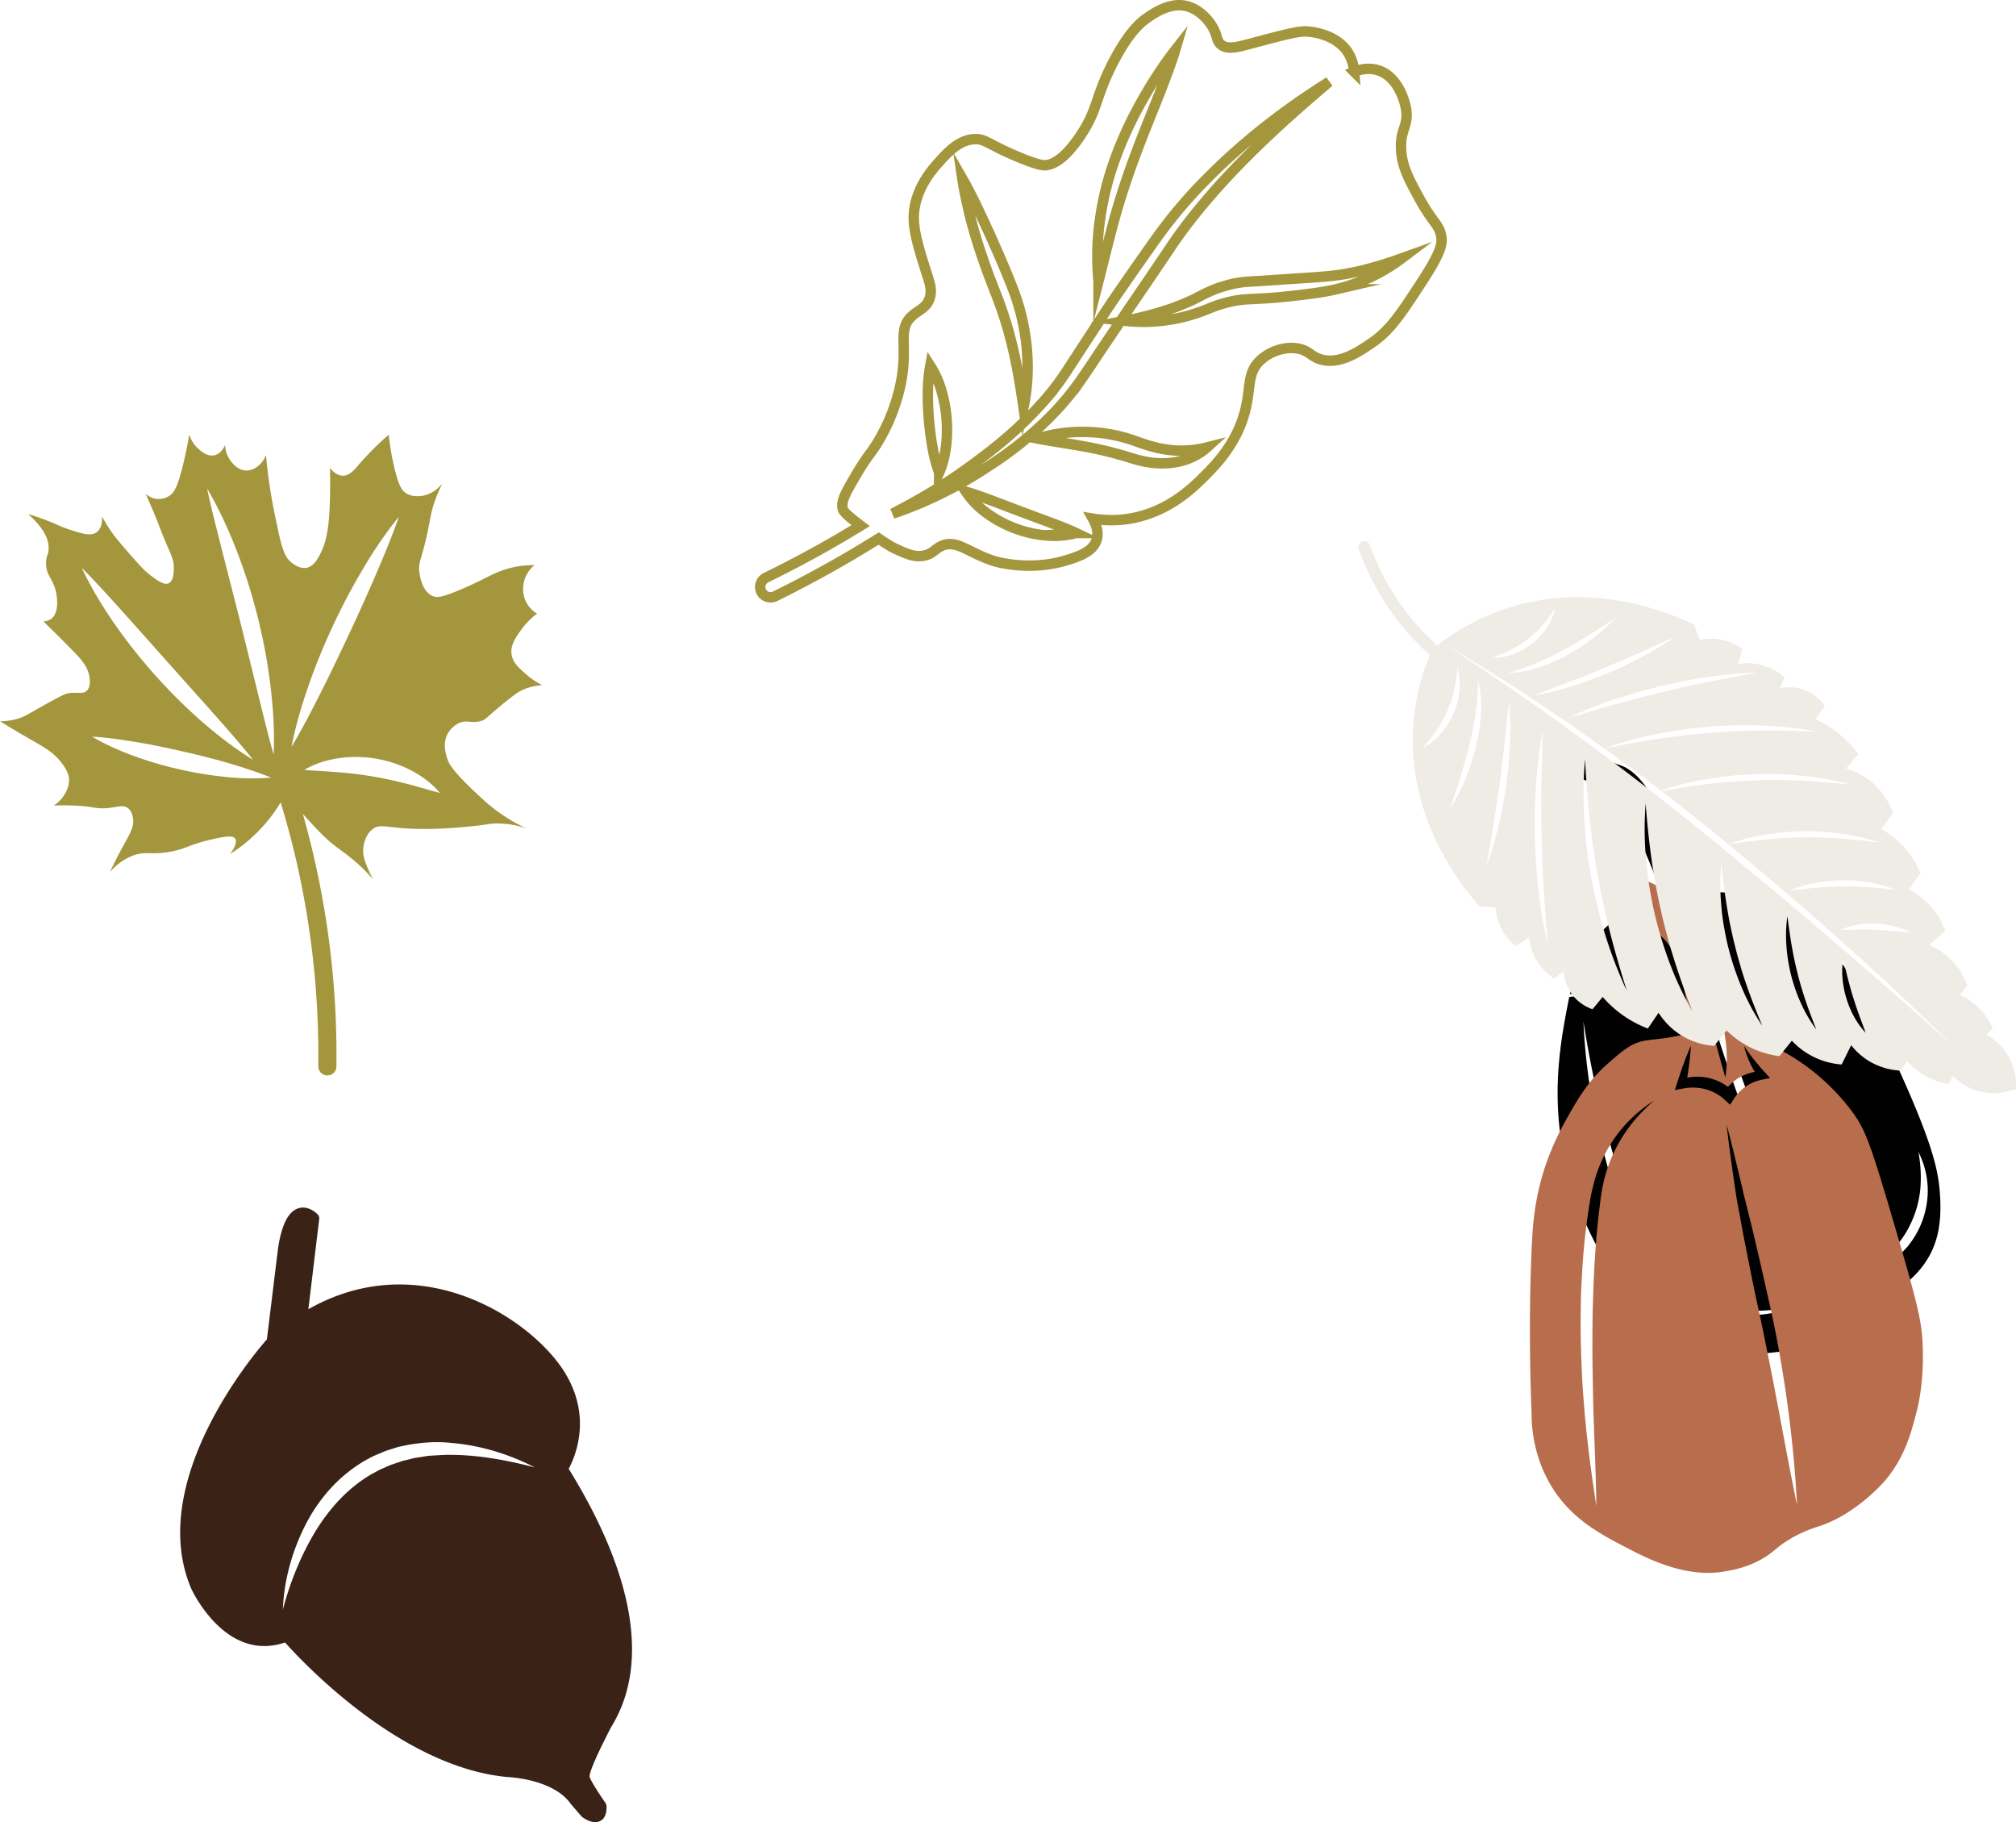 
      <svg
        id="Layer_1"
        data-name="Layer 1"
        xmlns="http://www.w3.org/2000/svg"
        viewBox="0 0 1934.47 1748.15"
      >
        <defs>
          <style>
            .cls-1 {
              fill: #eaa94b;
            }
            .cls-2 {
              fill: #010101;
            }
            .cls-3 {
              fill: #3a2217;
            }
            .cls-4 {
              fill: #a4963d;
            }
            .cls-5 {
              fill: #b86e4c;
            }
            .cls-6 {
              fill: none;
              stroke: #a4963d;
              stroke-miterlimit: 10;
              stroke-width: 10px;
            }
            .cls-7 {
              fill: #efece6;
            }
          </style>
        </defs>
        <symbol id="cls-1" viewbox="0 0 50 50">
        <title> cls-1</title>
        <path
          class="cls-1"
          d="M314.72,608.11c.1-.2,5.2-19,17.2-19.6h.3c1.8,1,6.8,5.1,3.8,16.7-1.8,7,.2,12.9,5.3,16.1,10.1,6.2,29,.4,45.8-14.3l3.1-2.7c24-20.9,56.9-49.4,54.4-92.2,0-.5-.1-12.4,10.9-13h0c11-.5,13.2,5.4,16,12.9l.6,1.7c1.8,4.6,9.8,8.8,20.2,8.1,20.2-1.5,57.9-21.8,83.8-140.7.2-1.3,5.6-32.9-15-68.4-.2-1.6-.4-6.1,2-8.8,1.8-2,4.9-2.8,9.3-2.5,12.2,1,25.8,1.2,32.7-8,5.7-7.7,5.1-20-1.8-37.6-13-33.1-29.5-51.3-40.4-63.3-2.6-2.8-4.8-5.3-6.7-7.6,0-11.8-1.5-87.5-28.6-142.4-1.4-4.3-5.9-9.7-12.7-7.7a4.3,4.3,0,0,0-2.4,1.8c-.3.5-3,5.3.5,12.7,2.5,5.3,20.8,53.1,23.8,96.7-.6,2.3-4.8,14.2-27.4,18.5-14.6,2.8-87.4,18.4-84.3,53.9,2.3,26.2,8.2,32.7,15.7,40.8.9,1,1.8,2,2.8,3,2.6,2.9,5.5,7.2,4.8,10.7-.5,2.7-3.2,5.2-7.8,7.5-29.3,14.4-58,19.5-85.4,15-40.8-6.6-48.4,12.9-53,24.5-.4.9-.7,1.9-1.1,2.7-5.8,13.7-3.4,45.8,17.7,57.3a30.36,30.36,0,0,1,15.5,23c.6,5.9-.9,11.2-3.9,13.7-7.7,6.6-33.5,12.3-81.2-7.6-18.5-7.7-37.4-7.1-54.5,1.8-20.8,10.8-35.4,32.1-38.6,46.6-4.5,20.3,2.1,30.7,9.8,42.8.9,1.5,1.9,3,2.9,4.6,5,8.1,5.5,11,5,12-.2.5-1.5,2.1-9.4,3.3-21.6,3.3-71.5,15-69.6,51.4,2,37.4,28.4,39.4,47.7,40.9l1.2.1c10.2.8,13.1,2.2,13.9,2.7-.2.6-1,2.1-4,5.2-5.7,5.9-9.6,19.1-5.4,32,3.4,10.3,12.9,23.5,38.9,27.8a93.41,93.41,0,0,0,20.5,1.1c42.7-2,86.2-30.6,107-72.6C314.52,608.61,314.62,608.41,314.72,608.11Zm-93.4-40c38-16.7,74.8-35.7,109.4-58a547.17,547.17,0,0,0,95.5-77.2,493.69,493.69,0,0,0,40-46.6,436.34,436.34,0,0,0,33.6-51.4,435.15,435.15,0,0,0,26.2-55.7c7.4-19.2,13.6-39,17.3-59.4-1.3,20.8-6.1,41.2-12.2,61.2a370.09,370.09,0,0,1-23.8,58,399.12,399.12,0,0,1-32.9,53.6,454,454,0,0,1-40.5,48.1c-7.5,7.3-14.9,14.8-22.9,21.6-7.7,7.1-15.9,13.6-24.1,20.2-16.7,12.6-33.8,24.7-52,35.1A542.14,542.14,0,0,1,221.32,568.11Z"
          transform="translate(633.6 678.05)"
        /></symbol>
        <path
          class="cls-2"
          d="M946.6,579.5c13.4,12.4,29.9,27.2,56.1,35.8,27.7,9,51,6.1,82.9,2,29.8-3.8,43.9-10.3,53.2-16a104.94,104.94,0,0,0,21.8-17.7c2.3-.2,16.7-1.9,24.7-14a29.7,29.7,0,0,0,4.7-12.8,87.54,87.54,0,0,0,26.1-27.2c10.3-17,13.7-36.5,11.7-63.6-1.6-20.8-6.4-47-44.6-129.4-18.7-40.4-32-65.2-50.2-91.7-18.8-27.3-32-40.6-49.6-50.1-19-10.2-39.2-13.7-45-14.7a166,166,0,0,0-34.7-2c-9.2-20.2-17.9-36.7-24.8-49.1-8.4-15.2-15.3-26.5-22.7-37.3-10.4-15.2-15.7-22.9-23.5-29.1-11.5-9-13-4.6-34.8-16.9C881.3,36.4,874,29.2,866,32.4c-5.2,2.1-8.4,7.6-9.3,9A24.52,24.52,0,0,0,853.5,56c3.2,1.5,8.2,3.8,14.3,6.5,19.1,8.3,24.7,9.2,31.9,13.3,9,5.1,13.9,12,23.9,25.8,14,19.4,21.3,37,27.7,52.8,5.3,13.1,9,24.4,11.5,32.8a93.29,93.29,0,0,0-25.5,5.6c-21.8,8.3-34.3,22.8-39.6,29.1-14.7,17.4-21,36.3-24.8,53.3,2.1.8,4.4,1.6,6.8,2.4-2,.2-4.5.5-7.5.8-.3,1.3-.5,2.6-.8,3.9-8.5,43.7-21.7,111.2,8.1,192.1C887.4,495.6,904.5,540.6,946.6,579.5Zm192.6-7.9a32.12,32.12,0,0,1-5.7,5.4c-2,1.5-3.8,2.7-5.9,4.1a29,29,0,0,1-7.3,3.4,18.59,18.59,0,0,1-9.1.3,20.82,20.82,0,0,1-4-1.4,17.85,17.85,0,0,1-3.9-2.4,17.47,17.47,0,0,1-5-7.2,31.92,31.92,0,0,1-1.3-3.7,7.58,7.58,0,0,1-.3-2.8,15,15,0,0,1,.2-2.2,16.13,16.13,0,0,1,3.4-7.8,16.43,16.43,0,0,1,3-2.9c1.1-.8,2-1.3,3-1.9,4-2.3,8.5-4.8,13.3-4.8-4.2,2.1-7.3,5.2-10.5,8.4-.7.8-1.7,1.6-2.3,2.4a11,11,0,0,0-2.6,7.4,4.48,4.48,0,0,0,.1,1.2c0,.3.2.8.2.6.4.8.9,1.9,1.3,2.7a11.19,11.19,0,0,0,3,3.8,9.33,9.33,0,0,0,2,1,13.57,13.57,0,0,0,2.5.7,10,10,0,0,0,4.5-.3,22.46,22.46,0,0,0,5.1-2.3c1.8-1,3.8-2.3,5.5-3.4,3.5-2.3,6.4-4.9,7.5-7.8s.5-6.7-2-10c-2.2-3.2-6.3-5.3-11-5.6a14.82,14.82,0,0,1,14.3,2.4,18.53,18.53,0,0,1,4.9,6.4,15,15,0,0,1,.9,8.7A17.08,17.08,0,0,1,1139.2,571.6Zm77-107.9a85.06,85.06,0,0,1-8.6,37.4,86.13,86.13,0,0,1-10.5,16.4,74.55,74.55,0,0,1-14.4,13.1,64.6,64.6,0,0,1-35.8,11.6c11.8-4,22.5-9.7,31.4-17.5a86.22,86.22,0,0,0,21-27.7,99.6,99.6,0,0,0,9.7-33.7,130.51,130.51,0,0,0-1.8-36.2A82.12,82.12,0,0,1,1216.2,463.7ZM1012.5,284.3c5.2,14.7,10.2,29.5,15.5,44.1s10.4,29.4,15.8,44c10.6,29.4,21.6,58.3,35.5,86a663.91,663.91,0,0,0,47.8,80.1,422,422,0,0,1-54.3-76.7,448.69,448.69,0,0,1-20.7-42.4c-6.2-14.5-11.7-29.2-17.1-43.8s-10.4-29.5-15.4-44.4c-4.8-14.9-9.7-29.8-14.1-44.8-8.9-30-17-60.2-23.7-90.8C992.3,225.2,1002.3,254.8,1012.5,284.3ZM945.8,524.4l-3.8-5.1a162.31,162.31,0,0,1-13.4-21.9c-7.6-15.4-12.8-31.5-17.3-47.6-2.2-8.1-4.4-16.1-6.5-24.2s-4.1-16.2-5.9-24.4A573.68,573.68,0,0,1,885.8,302c5.2,32.9,11.7,65.5,20.1,97.5,4.3,15.9,8.9,31.9,13.7,47.8s9.8,31.5,17.2,45.9A157,157,0,0,0,949.3,514l3.6,4.9,3.8,4.9c2.5,3.3,5.1,6.4,7.7,9.5,10.5,12.5,22.6,23.4,36.5,31.6a105.42,105.42,0,0,0,45.9,14.2c16.3,1.2,32.8-1.7,48.5-7.3a110,110,0,0,1-48.6,11.9,90.25,90.25,0,0,1-12.7-.8l-6.4-.9c-2.1-.4-4.2-.9-6.3-1.4a102.18,102.18,0,0,1-23.9-9.3c-15.2-8-28.3-19.5-39.6-32.2-2.8-3.2-5.5-6.4-8.2-9.7Z"
          transform="translate(633.6 678.05)"
        />
        <path
          class="cls-3"
          d="M-51.6,1054.9a6.93,6.93,0,0,0-.9-3.1c-5.3-7.5-14.1-21.1-15.4-25.2-.2-2,1.4-10.2,19.5-45.3l.4-.9c.3-.6.8-1.3,1.3-2.3,36.2-59.3,22-144.7-41.2-247,6.5-12.1,26.1-56.7-12.4-104.6-40-49.8-138.5-104.8-237.4-48.5l10.4-86.6a5.16,5.16,0,0,0-1.4-4.3c-3.1-3.3-10.4-8.4-18.4-6-9.8,3-16.2,15.5-19.7,38.4v.1l-10.7,87.3c-13,14.7-115.7,136.7-72.8,238.7.2.5,13.2,29.2,37.5,45.2,13.9,9.1,31.6,14.1,52.7,6.9,16.9,18.9,111.2,119.7,213.4,129.1.5,0,44.4,1.7,61,26.1l.4.4,9.4,10.9a4.62,4.62,0,0,0,.7.7c1.6,1.3,10.1,7.6,17.2,4.2C-53.6,1067.2-51.4,1062.3-51.6,1054.9ZM-200.7,717.7c-6.7-.2-13.2.5-19.9.8-3.3.2-6.5.9-9.8,1.4l-4.9.7-4.8,1.2c-3.1.9-6.4,1.3-9.4,2.5l-9.3,3.1-8.9,3.9c-3,1.3-5.7,3.1-8.6,4.5-22.6,12.8-40.8,32.7-54.7,55.4-13.8,22.9-24.1,48.2-31.2,74.9,1.1-27.6,8.6-55.2,21.3-80.4a157.74,157.74,0,0,1,24-35.2,140.62,140.62,0,0,1,33.5-27.3c3.2-1.7,6.4-3.6,9.7-5l10-4.2,10.3-3.3a35.93,35.93,0,0,1,5.2-1.3l5.3-1.1c14.2-2.6,28.6-3.6,42.6-2,28.2,2.3,55.3,10.9,79.9,23.4C-147,722.9-174,717.8-200.7,717.7Z"
          transform="translate(633.6 678.05)"
        />
        <path
          class="cls-4"
          d="M-471.7-202a19.3,19.3,0,0,1-12.3,2.5,18.32,18.32,0,0,1-9.8-4.9c1.9,4.3,4.4,10.2,7.4,17.2,6,14.3,5.3,13.6,9.8,24.6,7.2,17.3,9.9,21.1,9.8,29.4,0,3.4-.1,12.4-4.9,14.7-4.5,2.1-10.8-2.5-17.2-7.4-5.3-4-8.6-7.4-17.2-17.2-15.8-17.8-19.4-22.9-22.1-27-3.3-5-5.7-9.3-7.4-12.3.1,4.3-.4,11.1-4.9,14.7-5.7,4.5-14.6,1.6-27-2.5-9.2-3-11.7-5.1-24.5-9.8-3.2-1.2-6.1-2.2-8.6-3s-4.5-1.4-6.1-1.9q2.4,2.1,4.5,4.2c13.4,13.2,15.8,23.2,15.2,30.2-.4,5.1-2.3,6.1-2.4,12.3-.3,12.5,7.2,15.3,9.8,29.4.5,2.6,3.3,18.4-4.9,24.5a14.81,14.81,0,0,1-7.4,2.5c8.1,7.8,18.1,17.7,29.5,29.4,6.8,7.1,13.4,14.1,14.7,24.5.4,2.8,1,8.7-2.4,12.3-3.7,3.9-8.8,1.4-17.2,2.5-4.3.5-12.8,5.3-29.5,14.7-11.3,6.4-14,8.1-19.6,9.8a58.94,58.94,0,0,1-17.2,2.5c10.4,6.4,18.9,11.5,24.6,14.7,17.2,10,24.1,13.4,31.9,22.1,9.5,10.7,9.8,17.6,9.8,19.6,0,7-3.7,12.8-4.9,14.7a32.92,32.92,0,0,1-9.8,9.8c6.6-.3,13.1-.3,19.6,0,20.2.9,20.6,3.5,31.9,2.4,9.9-.9,15-3.5,19.6,0,3.8,2.9,4.6,7.7,4.9,9.8,1.4,9.1-3.5,15.4-12.3,31.9-2.4,4.6-5.9,11.3-9.8,19.6a57.25,57.25,0,0,1,19.6-14.7c14.2-6.3,19.5-1,39.3-4.9,15-2.9,17.6-7.1,41.7-12.3,11.9-2.6,17.7-3,19.6,0,2.7,4-3.1,12.3-4.9,14.7a152.46,152.46,0,0,0,31.9-27,144.42,144.42,0,0,0,16.6-22.6,824.49,824.49,0,0,1,23.9,100.2,834.86,834.86,0,0,1,12.2,153,8.71,8.71,0,0,0,8.6,8.8,8.92,8.92,0,0,0,6.3-2.5,8.64,8.64,0,0,0,2.5-6A842.09,842.09,0,0,0-323.3,189,852.75,852.75,0,0,0-343,102.8c1.3,1.5,2.6,2.9,3.8,4.2,15.2,16.9,22.1,22.6,24.6,24.5,7.8,6.3,13,9.3,22.1,17.2a170.72,170.72,0,0,1,17.2,17.2,67.86,67.86,0,0,1-4.9-9.8c-3-7.1-5.3-12.9-4.9-19.6.1-1.2,1-13.7,9.8-19.6,6.7-4.5,12-1.2,34.4,0a285.46,285.46,0,0,0,29.4,0c2.6-.1,15-.6,31.9-2.4,14.6-1.6,15.7-2.4,22.1-2.5a84.43,84.43,0,0,1,29.5,4.9,155.48,155.48,0,0,1-22.1-12.3c-11.4-7.5-18.5-14.1-29.5-24.5-20.9-19.8-23.6-26.6-24.5-29.5-1.5-4.4-5.1-14.9,0-24.6a25.2,25.2,0,0,1,9.8-9.8c8.4-4.4,12.7.2,22.1-2.5,5.1-1.4,4.7-3,22.1-17.2,11.6-9.4,14.8-11.2,17.2-12.3a53.06,53.06,0,0,1,19.6-4.9A72.55,72.55,0,0,1-128-30.5c-7.5-6.5-13.5-11.7-14.7-19.6-1.4-9.1,4.2-16.9,9.8-24.5a67,67,0,0,1,14.7-14.7,27.79,27.79,0,0,1-9.8-9.8c-5.7-9.8-3.2-19.7-2.5-22.1a29.66,29.66,0,0,1,9.8-14.7,89.26,89.26,0,0,0-22.1,2.5c-17,4-25.1,11.2-51.5,22.1-15.4,6.3-20.1,6.9-24.5,4.9-9.7-4.4-11.8-18.7-12.3-22.1-1.5-10.1,1.9-12,7.3-36.8,3.4-15.6,3.3-20.2,7.4-31.9a137.93,137.93,0,0,1,7.4-17.2c-1.5,1.9-9.3,11.6-22.1,12.3-2.4.1-7.5.4-12.3-2.4-4.3-2.5-7.8-7.1-12.3-27a260.39,260.39,0,0,1-4.9-29.5A284.07,284.07,0,0,0-290-231.5c-3.6,4.2-8.3,9.9-14.7,9.8-5.6-.1-10-4.5-12.3-7.4.3,12.1.2,22.1,0,29.4-.7,27.5-3.1,41.3-9.8,54-3.8,7.3-7.5,11.3-12.3,12.3-6.7,1.5-12.9-3.5-14.7-4.9-6.5-5.2-9.1-11.9-14.7-39.3-3.1-14.9-5.2-25.4-7.4-41.7-1.2-9.1-2-16.8-2.5-22.1-3.7,9.3-11.8,15.2-19.6,14.7-8.1-.5-13.2-7.7-14.7-9.8a27.18,27.18,0,0,1-4.9-14.7c-.6,1.4-3.4,8.1-9.8,9.8-7.6,2-14.4-4.6-17.2-7.4a29.47,29.47,0,0,1-7.4-12.3c-1.7,10-3.5,18.4-4.9,24.5C-463-210.3-466.7-204.8-471.7-202ZM-484.9-30.5a522.58,522.58,0,0,1-38.7-48.9c-11.8-17.1-22.7-34.9-31.5-53.9,14.7,14.9,28.5,30.2,42.2,45.4L-472-42l40.9,45.8c13.6,15.4,27.3,30.7,40.4,47.1-17.9-10.9-34.3-23.7-50-37.4A524.38,524.38,0,0,1-484.9-30.5Zm176.6,79.8a113.62,113.62,0,0,1,35.4.5A114.31,114.31,0,0,1-239.2,61c10.5,5.5,20.1,12.5,27.7,21.7-11.4-3.1-22-6.3-32.6-9s-21-5-31.6-6.8-21.2-3.1-32.1-4-22-1.4-33.8-2.3C-331.4,54.5-320,51-308.3,49.3ZM-373.5,68a237.89,237.89,0,0,1-44.7-.8A360.51,360.51,0,0,1-462,59.9a352.07,352.07,0,0,1-42.6-12.5c-13.9-5.1-27.6-11-40.6-18.7,15.1.8,29.7,3.1,44.2,5.5s28.7,5.5,43,8.7,28.4,6.8,42.5,10.8C-401.6,57.9-387.5,62.2-373.5,68Zm122.7-250.4c-6.8,19.5-14.7,38.3-22.7,56.9s-16.4,37-25,55.4-17.3,36.6-26.4,54.7-18.4,36.2-29,53.9c3.9-20.3,9.8-39.9,16.5-59.2s14.5-38.2,23.2-56.8a596.4,596.4,0,0,1,28.6-54.2A403.11,403.11,0,0,1-250.8-182.4Zm-155.5,33.1a542.08,542.08,0,0,1,20,63.4,539.82,539.82,0,0,1,12.2,65.3c2.6,22,4.1,44.2,3.1,66.5-6.1-21.4-11.2-42.8-16.4-64l-15.7-63.6-16.2-63.5c-5.3-21.2-11-42.4-15.6-64.2C-423.5-190.2-414.4-170-406.3-149.3Z"
          transform="translate(633.6 678.05)"
        />
        <path
          class="cls-5"
          d="M915,172c-1.4,1.6-9,10.8-4.8,19.8,3.3,7.2,11.7,8.9,12.8,9.1a113.32,113.32,0,0,1,19.2,7.6c5.6,2.9,13.8,7.1,20.6,14,7.5,7.7,10.9,16.2,14.3,27.5a316.51,316.51,0,0,1,11.7,62.9c-3,.8-7.3,1.8-12.7,2.9-16,3.2-24.6,3.3-31.1,4.5-13.2,2.3-21.7,9.7-35.2,21.5-19.3,16.8-29.4,34.5-40,53.3A262.63,262.63,0,0,0,851,435.6c-12.2,33.8-14,62.4-15,86.4-2.5,59.8-1.6,114.2,0,154.6-.1,14.3,1.8,40.3,16.7,67.1,19.1,34.4,48.4,49.5,74.7,63.2,19.6,10.2,56.4,29.2,93.6,22.7,9.4-1.6,26.6-4.7,43.1-16.5,5.7-4.1,7.5-6.5,14.8-11.4,15-10.1,28.3-13.9,33.9-15.8,33.7-11.2,59.6-40.3,61.3-42.2,19.4-22.2,25.8-45.9,30.7-64.6,2.5-9.2,7.7-31.3,6.6-64.4-.7-24.1-4.3-39.6-26.3-114.5-24.1-82.2-28.9-94.9-41.8-112.2a208.2,208.2,0,0,0-51.3-48.5,200.57,200.57,0,0,0-54-25.1c-2.5-9.3-6.4-23.8-10.9-41.7-9.8-38.8-10.3-44.6-16.7-55.1-9.4-15.6-20.9-23.7-39.2-36.5-28.5-20.1-40.6-17.6-44-16.7A25.4,25.4,0,0,0,915,172Zm119.5,273.9,5.3,22.6,5.6,22.5c3.8,15,7.2,30.1,10.7,45.1l10.2,45.3c3.2,15.2,6.2,30.4,8.8,45.7s5,30.6,7,46c4.1,30.7,7.1,61.6,8.6,92.5-6.3-30.4-11.9-60.7-17.6-91.1-3-15.2-5.7-30.3-8.8-45.4s-6-30.2-9.3-45.3-6.5-30.2-9.5-45.4-6.1-30.4-8.8-45.6c-1.4-7.6-2.9-15.2-4.2-22.9l-3.4-23c-2.1-15.3-4.3-30.7-5.9-46.1C1027.2,415.8,1030.8,430.8,1034.5,445.9ZM921,416.3a140.87,140.87,0,0,0-17.2,46.3c-1.5,8.1-2.3,16.5-3.4,24.9-.5,4.2-.9,8.4-1.3,12.6s-.9,8.4-1.1,12.6c-1.4,16.8-2.3,33.7-2.8,50.6-.7,16.9-.8,33.8-.8,50.7s.4,33.9.7,50.8c.8,33.9,2.7,67.8,3.1,102-5.2-33.7-9.7-67.5-12.2-101.5-1.4-17-2.1-34.1-2.6-51.2s-.3-34.2.1-51.3c.8-17.1,1.7-34.2,3.5-51.2.4-4.3,1-8.5,1.5-12.8s1.1-8.5,1.7-12.7,1.3-8.5,2-12.7,1.6-8.5,2.7-12.8a135,135,0,0,1,21.3-47.5,132.89,132.89,0,0,1,37.3-35.2C940.6,389,929.3,401.9,921,416.3Zm128.6-77.6c1.7,2.1,3.5,4.2,5.2,6.3s3.6,4,5.5,6.1l4.6,5.1-7.4,1.5a41.72,41.72,0,0,0-27.3,18.4l-3.7,5.7-5.1-4.7a44.4,44.4,0,0,0-18.5-10.2,48.08,48.08,0,0,0-21.7-.6l-7.7,1.5,2.2-6.9c1.9-6,4-12,6.1-18,1.2-3,2.2-6,3.4-8.9s2.4-5.9,3.7-8.9c-.1,3.2-.4,6.4-.7,9.6s-.7,6.3-1.1,9.5c-.5,3.9-1.1,7.8-1.7,11.7a48.88,48.88,0,0,1,39.1,8.8,45.25,45.25,0,0,1,11.8-9.5,47.07,47.07,0,0,1,13.9-4.9c-.3-.5-.5-.9-.8-1.4a76.33,76.33,0,0,1-3.9-7.5,82.06,82.06,0,0,1-5.6-16C1043,330,1046.2,334.5,1049.6,338.7Zm-46.2-75a163.4,163.4,0,0,1,12.7,29.1,156.86,156.86,0,0,1,6.5,31,120.22,120.22,0,0,1-.6,31.7c-3.2-10.2-5.7-20.1-8.4-30s-5.6-19.6-8.7-29.2-6.4-19.2-9.8-28.8-7.2-19.2-10.7-29.2A122.91,122.91,0,0,1,1003.4,263.7Z"
          transform="translate(633.6 678.05)"
        />
        <path
          class="cls-6"
          d="M749.55-449.67c-1.2-12.4-8.1-14-21.4-38.4-9.6-17.7-16.4-29.9-17.3-46.3-1.2-20.1,7.7-22.5,4.6-40-.3-1.9-5.8-30.4-27.5-36.5-9.3-2.6-17.7-.1-22.1,1.7a41.14,41.14,0,0,0-5.7-18.1c-11-17.6-33.7-20.2-39.7-20.6-8-.6-22.9,3.4-52.2,11.2-14.3,3.8-23.7,6.6-30.1,1.5-4.6-3.7-3.2-7.9-7.8-16.2-4.9-8.9-13.9-17.4-23.7-20.4-16.7-5.1-32.9,6.3-40.2,11.4-4.5,3.1-16.9,12.5-32.7,43.6-16.9,33.3-13.6,43.8-31.1,69.6-16.6,24.5-27.8,27-32.5,27.6-2.1.2-6.8.5-27.9-8.4-27.9-11.8-30.2-16.7-39.8-16.6-15.8.1-27.5,13.4-36.4,23.5-5.6,6.3-23.6,26.8-22.8,53.7.4,14.5,6.4,33,13.2,54.3,2.1,6.6,4.7,14.1,1.7,22.1-3.6,9.3-11.8,10.8-18.3,17.7-9.9,10.7-4.8,22.7-6.7,46-2.5,31-16.1,63.1-31.3,83.6a241.79,241.79,0,0,0-14.3,21.8c-9.5,16.3-14.3,24.5-12.5,31.9.5,1.8,1.4,4.4,17.2,16.2-6.2,3.8-12.5,7.6-18.8,11.3-23.4,13.7-47.6,26.7-72,38.6a10,10,0,0,0-4.6,13.3,10,10,0,0,0,13.3,4.6c24.7-12.2,49.4-25.5,73.2-39.5,8.8-5.2,17.5-10.5,26.2-15.9,9.7,6.6,13.7,8.7,16.8,10.1,10,4.6,17.2,7.9,26,6.4,9.1-1.5,10.9-6.7,18.2-9.7,14.4-5.9,25.2,7,49.8,14.8,0,0,33.2,10.5,70.1-1,11-3.4,24.9-8,28.3-19.6,2.4-8.1-1.4-16-3.7-20.1a109.07,109.07,0,0,0,32,.5c38.9-5.2,63.9-30.1,74.7-40.9s30.6-30.6,39-61.5c6.4-23.6,1.8-37.4,14.8-49.8,8.9-8.5,23.3-13.8,36.2-11.5,10.7,1.9,12.3,7.5,21.9,10.4,17.9,5.3,36.2-7.1,48.3-15.3,18.4-12.4,28.5-28,48.9-59.3C749.15-435.87,750.05-443.47,749.55-449.67ZM422-468.17a285,285,0,0,1,14.6-58,367.48,367.48,0,0,1,24.9-54c4.8-8.6,9.9-17.1,15.3-25.4s11.1-16.4,17.2-24.2c-2.8,9.6-6.4,18.7-9.8,28s-7.1,18.3-10.7,27.4c-7.3,18.1-14.5,36-21,54.1s-12.4,36.3-17.5,55-9.6,37.6-14.5,56.8A253.49,253.49,0,0,1,422-468.17Zm-106.7,13c7.8,17.4,15.4,34.6,22.4,52.6a211.11,211.11,0,0,1,13.8,57c1.8,19.5,1.2,39.1-3,58.1-2.8-19.2-5.8-37.9-10.1-56a374,374,0,0,0-16.5-53c-6.9-17.5-13.6-35.6-19.1-54-2.8-9.2-5.3-18.5-7.4-27.8s-4.2-18.8-5.6-28.4C299.45-489.87,307.25-472.47,315.25-455.17ZM259.05-327a90,90,0,0,1,10.9,24.4,133.12,133.12,0,0,1,4.7,25.8,135.08,135.08,0,0,1-.4,26.2c-1.1,8.7-2.9,17.4-6.7,25.9a139.91,139.91,0,0,1-6.6-25.6c-1.5-8.4-2.5-16.8-3.2-25.1s-1.1-16.8-1-25.3A141.07,141.07,0,0,1,259.05-327ZM223-185.27c22.1-11.5,43.7-23.9,63.9-38,10.1-7,20.1-14.4,29.8-22s19.1-15.5,28-23.9,17.4-17.2,25.3-26.3a249.2,249.2,0,0,0,21.6-29.1c13.5-20.6,27.1-41.7,40.9-62.5q21.15-30.9,42.8-61.4c7.3-10.3,15.1-20.3,23.3-30s16.7-19,25.6-27.9c35.4-35.8,75.3-66.7,117.6-93.2-38.1,32.2-75,65.5-107.9,102.3-16.3,18.5-31.8,37.5-45.3,58l-20.9,30.9-21,30.8-20.8,30.9c-7,10.3-13.7,20.8-20.9,31.1a262,262,0,0,1-23.9,30,311.14,311.14,0,0,1-27.6,26.3,353.5,353.5,0,0,1-30.2,23c-10.4,7-21,13.8-31.9,20.1A388.72,388.72,0,0,1,223-185.27Zm146.2,20.8a110.44,110.44,0,0,1-28.9-6.7,114.65,114.65,0,0,1-26.1-13.9,82.63,82.63,0,0,1-20.9-21.2c9.8,2.8,18.5,6.2,27.3,9.4l25.8,9.8,25.8,9.6c8.7,3.3,17.6,6.5,26.7,10.8A82.85,82.85,0,0,1,369.15-164.47ZM484-233.57a86,86,0,0,1-22.1-2.3c-3.6-.8-7.1-1.8-10.4-2.8s-6.4-2.1-9.6-2.9a352.48,352.48,0,0,0-38.8-8.8c-13.3-2.4-26.8-4.2-40.8-6.9a138.76,138.76,0,0,1,41.9-6.4,150.24,150.24,0,0,1,42.5,5.8c3.5,1,7,2.2,10.1,3.3s6.3,2.2,9.4,3.2a121.2,121.2,0,0,0,18.7,4.5,99.19,99.19,0,0,0,39.6-1.9C513.85-239.07,498.85-233.87,484-233.57Zm164.2-166.9c-11.6,2.7-23.1,4.1-34.5,5.5s-22.8,2.5-34.4,3.2l-17,.9a92.1,92.1,0,0,0-15.5,2.3,128.52,128.52,0,0,0-15.3,4.5c-5,1.9-10.4,4.3-16.1,6.2a161.45,161.45,0,0,1-69.4,7.6c22.6-4.4,44.5-10.5,64.4-19.9,4.9-2.3,9.8-5.1,15.3-7.6a107.51,107.51,0,0,1,17.2-6.3,97.68,97.68,0,0,1,18.2-3.5c6-.5,11.6-.7,17.2-1.1l34-2.3c11.4-.7,22.7-1.4,33.7-2.6,21.9-2.6,43.7-8.8,65.4-16.6A170.25,170.25,0,0,1,648.15-400.47Z"
          transform="translate(633.6 678.05)"
        />
        <path
          class="cls-7"
          d="M978.4,314.4a68.34,68.34,0,0,0,32.9,10.9c3.9-4.9,7.9-9.9,11.9-14.8a86.67,86.67,0,0,0,27,18.3,90.13,90.13,0,0,0,23.7,6.4c3.9-4.9,7.9-9.9,11.9-14.8a72.37,72.37,0,0,0,47.8,22.8c3-6.2,6.1-12.3,9.1-18.5a63.89,63.89,0,0,0,17.6,15.5,65.21,65.21,0,0,0,30,8.9c2.1-3,4.1-6,6.2-9a64.6,64.6,0,0,0,20.8,15.9,65.5,65.5,0,0,0,18.9,5.8c1.4-2.5,2.9-5.1,4.3-7.6a54.2,54.2,0,0,0,58.7,12.8l1.4,1a55.2,55.2,0,0,0-6.8-32.5,53.77,53.77,0,0,0-21.4-20.8l6.2-6.2a63.09,63.09,0,0,0-10.7-16.6,64.84,64.84,0,0,0-21-15.7c2.4-2.8,4.7-5.6,7.1-8.4a63.5,63.5,0,0,0-36.4-39.1c5.1-4.6,10.3-9.2,15.4-13.8a72.79,72.79,0,0,0-34.9-39.8c3.7-5.2,7.5-10.3,11.2-15.5a87.36,87.36,0,0,0-12.6-21.1,86.48,86.48,0,0,0-25.1-21.1c3.7-5.2,7.5-10.3,11.2-15.5a67.15,67.15,0,0,0-45-42.6l11.8-13.9a107.89,107.89,0,0,0-16.5-17.7,109.79,109.79,0,0,0-24.6-15.9c2.9-4.2,5.9-8.4,8.8-12.7a41.53,41.53,0,0,0-21-15.7,41.14,41.14,0,0,0-21.9-1.1c1.4-3.6,2.9-7.1,4.3-10.7a54,54,0,0,0-24.9-12.3,52.39,52.39,0,0,0-19.7-.3l4.5-14.4a52.88,52.88,0,0,0-17.8-8.3,51.5,51.5,0,0,0-23.4-.5c-1.8-4.8-3.6-9.7-5.3-14.5-20.9-10.1-97.4-44-182.6-14.8a220,220,0,0,0-64,34.7,231.14,231.14,0,0,1-28.6-30.7A234.13,234.13,0,0,1,681-155.1a5.65,5.65,0,0,0-4.6-3.7,6.26,6.26,0,0,0-2.7.3,5.72,5.72,0,0,0-3.5,7.3,246.32,246.32,0,0,0,37.6,68.8,242.87,242.87,0,0,0,30.6,32.7,214.58,214.58,0,0,0-16,70.2c-5,89.5,48.2,153.6,63.6,170.9l15.4,1.2a52.91,52.91,0,0,0,6.8,22.2,52.28,52.28,0,0,0,12.7,14.8c4.2-2.7,8.4-5.5,12.6-8.2a53.69,53.69,0,0,0,5.6,18.8,55,55,0,0,0,18.5,20.5l9.1-7a41.2,41.2,0,0,0,27.8,36.5c3.3-3.9,6.5-7.9,9.8-11.8a106.86,106.86,0,0,0,21.9,19.3,109.3,109.3,0,0,0,21.4,11c3.4-5,6.8-10,10.3-15.1A69.88,69.88,0,0,0,978.4,314.4Zm59.6-44.3a264.23,264.23,0,0,1-13.1-38.8c-1.7-6.6-3-13.3-4.2-20.1s-2.1-13.5-2.6-20.4a215,215,0,0,1,0-40.9c1.4,13.6,2.9,27,5.1,40.3,1.1,6.6,2.2,13.3,3.6,19.9s2.8,13.2,4.5,19.6c.7,3.3,1.7,6.5,2.5,9.8l2.8,9.7c1.8,6.5,4,12.8,6.2,19.2,4.4,12.7,9.4,25.2,14.7,37.8A216.82,216.82,0,0,1,1038,270.1Zm56.8,15a160.11,160.11,0,0,1-14.2-55.5,130.23,130.23,0,0,1,.9-28.6c1.3,9.5,2.5,18.8,4.1,28s3.5,18.3,5.8,27.4,5,18,8,26.8,6.4,17.6,9.9,26.5A134.73,134.73,0,0,1,1094.8,285.1Zm50.7,12.3a91.54,91.54,0,0,1-7.3-17.4,90.54,90.54,0,0,1-3.7-18.5,70.43,70.43,0,0,1,.5-18.9c1.7,6.1,3,12.1,4.5,18s3.1,11.7,4.9,17.5,3.7,11.5,5.8,17.3,4.3,11.4,6.4,17.4A79.19,79.19,0,0,1,1145.5,297.4Zm20.8-89.3a82,82,0,0,1,17.1,2.4,65.21,65.21,0,0,1,16.1,6.1c-5.8-.4-11.3-1.1-16.9-1.5s-11.1-.8-16.6-1.1-11.1-.3-16.6-.2-11.2.2-17,.2a68.86,68.86,0,0,1,16.6-4.9A83.38,83.38,0,0,1,1166.3,208.1Zm-5.6-39.5a122.66,122.66,0,0,1,25.2,7.1c-8.7-1-17.2-1.9-25.8-2.5s-17.1-.8-25.6-.8-17,.6-25.6,1.3-17.1,1.8-25.7,2.9a115.2,115.2,0,0,1,25.1-7.5,153.06,153.06,0,0,1,26.2-2.6A135,135,0,0,1,1160.7,168.6ZM936.8-13.6c7.6-2.2,15.2-4.2,22.9-6.1s15.4-3.5,23.2-5,15.5-2.8,23.3-3.9a438.2,438.2,0,0,1,47.1-4.2c-15.5,2.8-31,5.6-46.3,8.7-7.7,1.6-15.3,3.1-23,4.8s-15.3,3.4-22.9,5.3-15.2,3.7-22.8,5.7-15.1,4.1-22.7,6.1C900.5,2,885.5,6.6,870.3,11.1A406.58,406.58,0,0,1,914.2-6.6C921.6-9,929.2-11.3,936.8-13.6Zm-47.1-17c5.6-2.2,11.3-4.5,16.8-6.9s11.2-4.7,16.7-7.1,11.1-4.9,16.7-7.3l33.3-15a278.36,278.36,0,0,1-31.3,19.1c-5.4,2.9-10.9,5.6-16.4,8.3s-11.2,5.1-16.8,7.5-11.4,4.6-17.1,6.6-11.5,4-17.4,5.8A267.61,267.61,0,0,1,838.6-11c11.4-4.5,22.8-8.7,34.1-13.1C878.4-26.2,884.1-28.3,889.7-30.6ZM840.9-41.9c8.8-3.7,17.4-8.1,25.8-12.6s16.7-9.4,24.9-14.5S907.8-79.5,916-84.8a161.44,161.44,0,0,1-21.7,19.6,182.31,182.31,0,0,1-24.7,15.9,157.36,157.36,0,0,1-27,11.7,89.5,89.5,0,0,1-28.9,4.9A170.67,170.67,0,0,0,840.9-41.9ZM816.4-54.8a103.87,103.87,0,0,0,16.4-10.5,105,105,0,0,0,14.1-13.4,138.39,138.39,0,0,0,11.9-16,57.28,57.28,0,0,1-8.2,18.8,64.09,64.09,0,0,1-14.1,15.3,68,68,0,0,1-18.2,10.2,56.19,56.19,0,0,1-20.2,3.5A186.81,186.81,0,0,0,816.4-54.8ZM771.3-49l16.5,10.2c11,6.8,21.9,13.7,32.8,20.7C842.3-4,863.8,10.4,884.9,25.2c7,4.9,13.9,9.8,20.8,14.8a361.47,361.47,0,0,1,49.2-13.5c8.5-1.8,17.1-3.2,25.7-4.5s17.2-2.1,25.9-2.9c8.7-.6,17.4-1.1,26.1-1.3s17.4-.1,26.1.3a357.2,357.2,0,0,1,51.7,5.8c-17.3-.8-34.6-1.3-51.8-1.1-8.6.1-17.2.2-25.8.7s-17.2.8-25.8,1.6c-8.6.6-17.1,1.5-25.7,2.5s-17.1,2.2-25.6,3.4c-16.7,2.5-33.2,5.7-49.8,9.1q21,15.15,41.8,30.8c4.1,3.1,8.2,6.3,12.3,9.4a292.9,292.9,0,0,1,41.5-10.4c7.8-1.4,15.6-2.5,23.5-3.4s15.8-1.4,23.7-1.7a340.85,340.85,0,0,1,47.4,1.5,281.83,281.83,0,0,1,46.5,8.5c-15.7-1.7-31.3-3.1-46.9-3.9-7.8-.3-15.6-.6-23.4-.6-3.9-.1-7.8,0-11.7,0s-7.8.2-11.7.4c-15.6.5-31.2,1.9-46.7,3.8-13.8,1.7-27.6,3.9-41.4,6.4,16.1,12.4,32.2,25.1,48,37.9,5.3,4.4,10.6,8.7,15.9,13.1a197.67,197.67,0,0,1,34.8-9c6.2-1.1,12.4-1.8,18.6-2.5,6.2-.5,12.5-.9,18.8-1a233.51,233.51,0,0,1,37.4,2.5,195.88,195.88,0,0,1,36.3,8.7c-12.3-1.7-24.6-3.2-36.9-4.1-6.1-.4-12.3-.8-18.4-1l-9.2-.2c-3.1,0-6.1,0-9.2.1-6.1,0-12.3.3-18.4.6s-12.3.9-18.4,1.4c-11.7,1.2-23.3,2.8-35.1,4.7,34.5,28.5,68.6,57.4,102,87.1q28.95,25.8,57.3,52.2c9.4,8.9,18.8,17.8,28.1,26.7l13.9,13.5,13.8,13.6-28.9-25.8c-9.6-8.6-19.3-17.1-29.1-25.6q-29.1-25.65-58.5-50.8c-19.7-16.7-39.3-33.5-59.2-49.9-19.9-16.6-39.7-33.1-59.7-49.3S964.4,91.5,944,75.7s-41.1-31.2-61.9-46.5S840.2-1,818.9-15.6c-10.6-7.4-21.2-14.7-32-21.9L754.7-59Zm-40,88.7a154.42,154.42,0,0,0,13.6-17.1A112.66,112.66,0,0,0,755.2,4a119.25,119.25,0,0,0,6.6-20.2,151.83,151.83,0,0,0,3.1-21.6,60.18,60.18,0,0,1,1.9,22.4,70.06,70.06,0,0,1-5.7,22,72.76,72.76,0,0,1-12.2,19.2A60.83,60.83,0,0,1,731.3,39.7Zm36.6,27.5c3.1-10.1,5.9-20.2,8.4-30.4s4.6-20.4,6.1-30.8a205.43,205.43,0,0,0,2.2-31.4,100.94,100.94,0,0,1,2.9,32,169.74,169.74,0,0,1-4.9,31.8A218.37,218.37,0,0,1,772.7,69,178.57,178.57,0,0,1,758,97.5C761.3,87.2,764.7,77.2,767.9,67.2Zm31.6,46.2c1-6.6,2.1-13.1,3-19.7s2-13.1,2.8-19.7c1-6.5,1.8-13.1,2.6-19.7s1.5-13.2,2.3-19.8c1.5-13.2,2.8-26.4,4.3-39.7a315.43,315.43,0,0,1,.8,40.1c-.2,6.7-.7,13.4-1.3,20s-1.4,13.3-2.3,19.9-2,13.2-3.2,19.8-2.6,13.2-4.2,19.6a319.85,319.85,0,0,1-11.5,38.4ZM842.8,177c-1.1-8.6-1.7-17.2-2.4-25.8s-.9-17.3-1.2-25.9c-.1-8.6-.2-17.3,0-25.9s.6-17.3,1.2-25.9a445.68,445.68,0,0,1,6.5-51.4c-.5,17.3-1.1,34.4-1.4,51.6-.1,8.6-.3,17.1-.1,25.7,0,8.6.1,17.1.3,25.7s.4,17.1.8,25.7.8,17.1,1.3,25.7c1,17.1,2.4,34.2,3.8,51.4A440.28,440.28,0,0,1,842.8,177Zm64.1,42.4c-2.9-9.1-5.3-18.3-7.6-27.5s-4.2-18.6-6-27.9c-1.6-9.4-3.1-18.8-4.2-28.2s-2-18.9-2.5-28.4a385.87,385.87,0,0,1,.7-56.9c1.1,19,2.4,37.8,4.4,56.5,1.1,9.4,2.1,18.7,3.5,28s2.8,18.6,4.5,27.9,3.5,18.5,5.5,27.7,4.2,18.3,6.5,27.5c4.7,18.2,10.1,36.3,15.7,54.4A431.45,431.45,0,0,1,906.9,219.4Zm61.5,26.1a389.18,389.18,0,0,1-14.9-49.7c-1.9-8.4-3.4-17-4.8-25.5-1.2-8.5-2.3-17.1-3-25.8a320,320,0,0,1-.2-51.8c1.3,17.2,3,34.3,5.3,51.2s5.3,33.8,9.1,50.4c.9,4.2,1.9,8.3,2.9,12.5s2.1,8.3,3.2,12.4c2.1,8.3,4.7,16.4,7.2,24.6,5.2,16.3,11,32.4,17.2,48.5A322,322,0,0,1,968.4,245.5Z"
          transform="translate(633.6 678.05)"
        />
      </svg>
